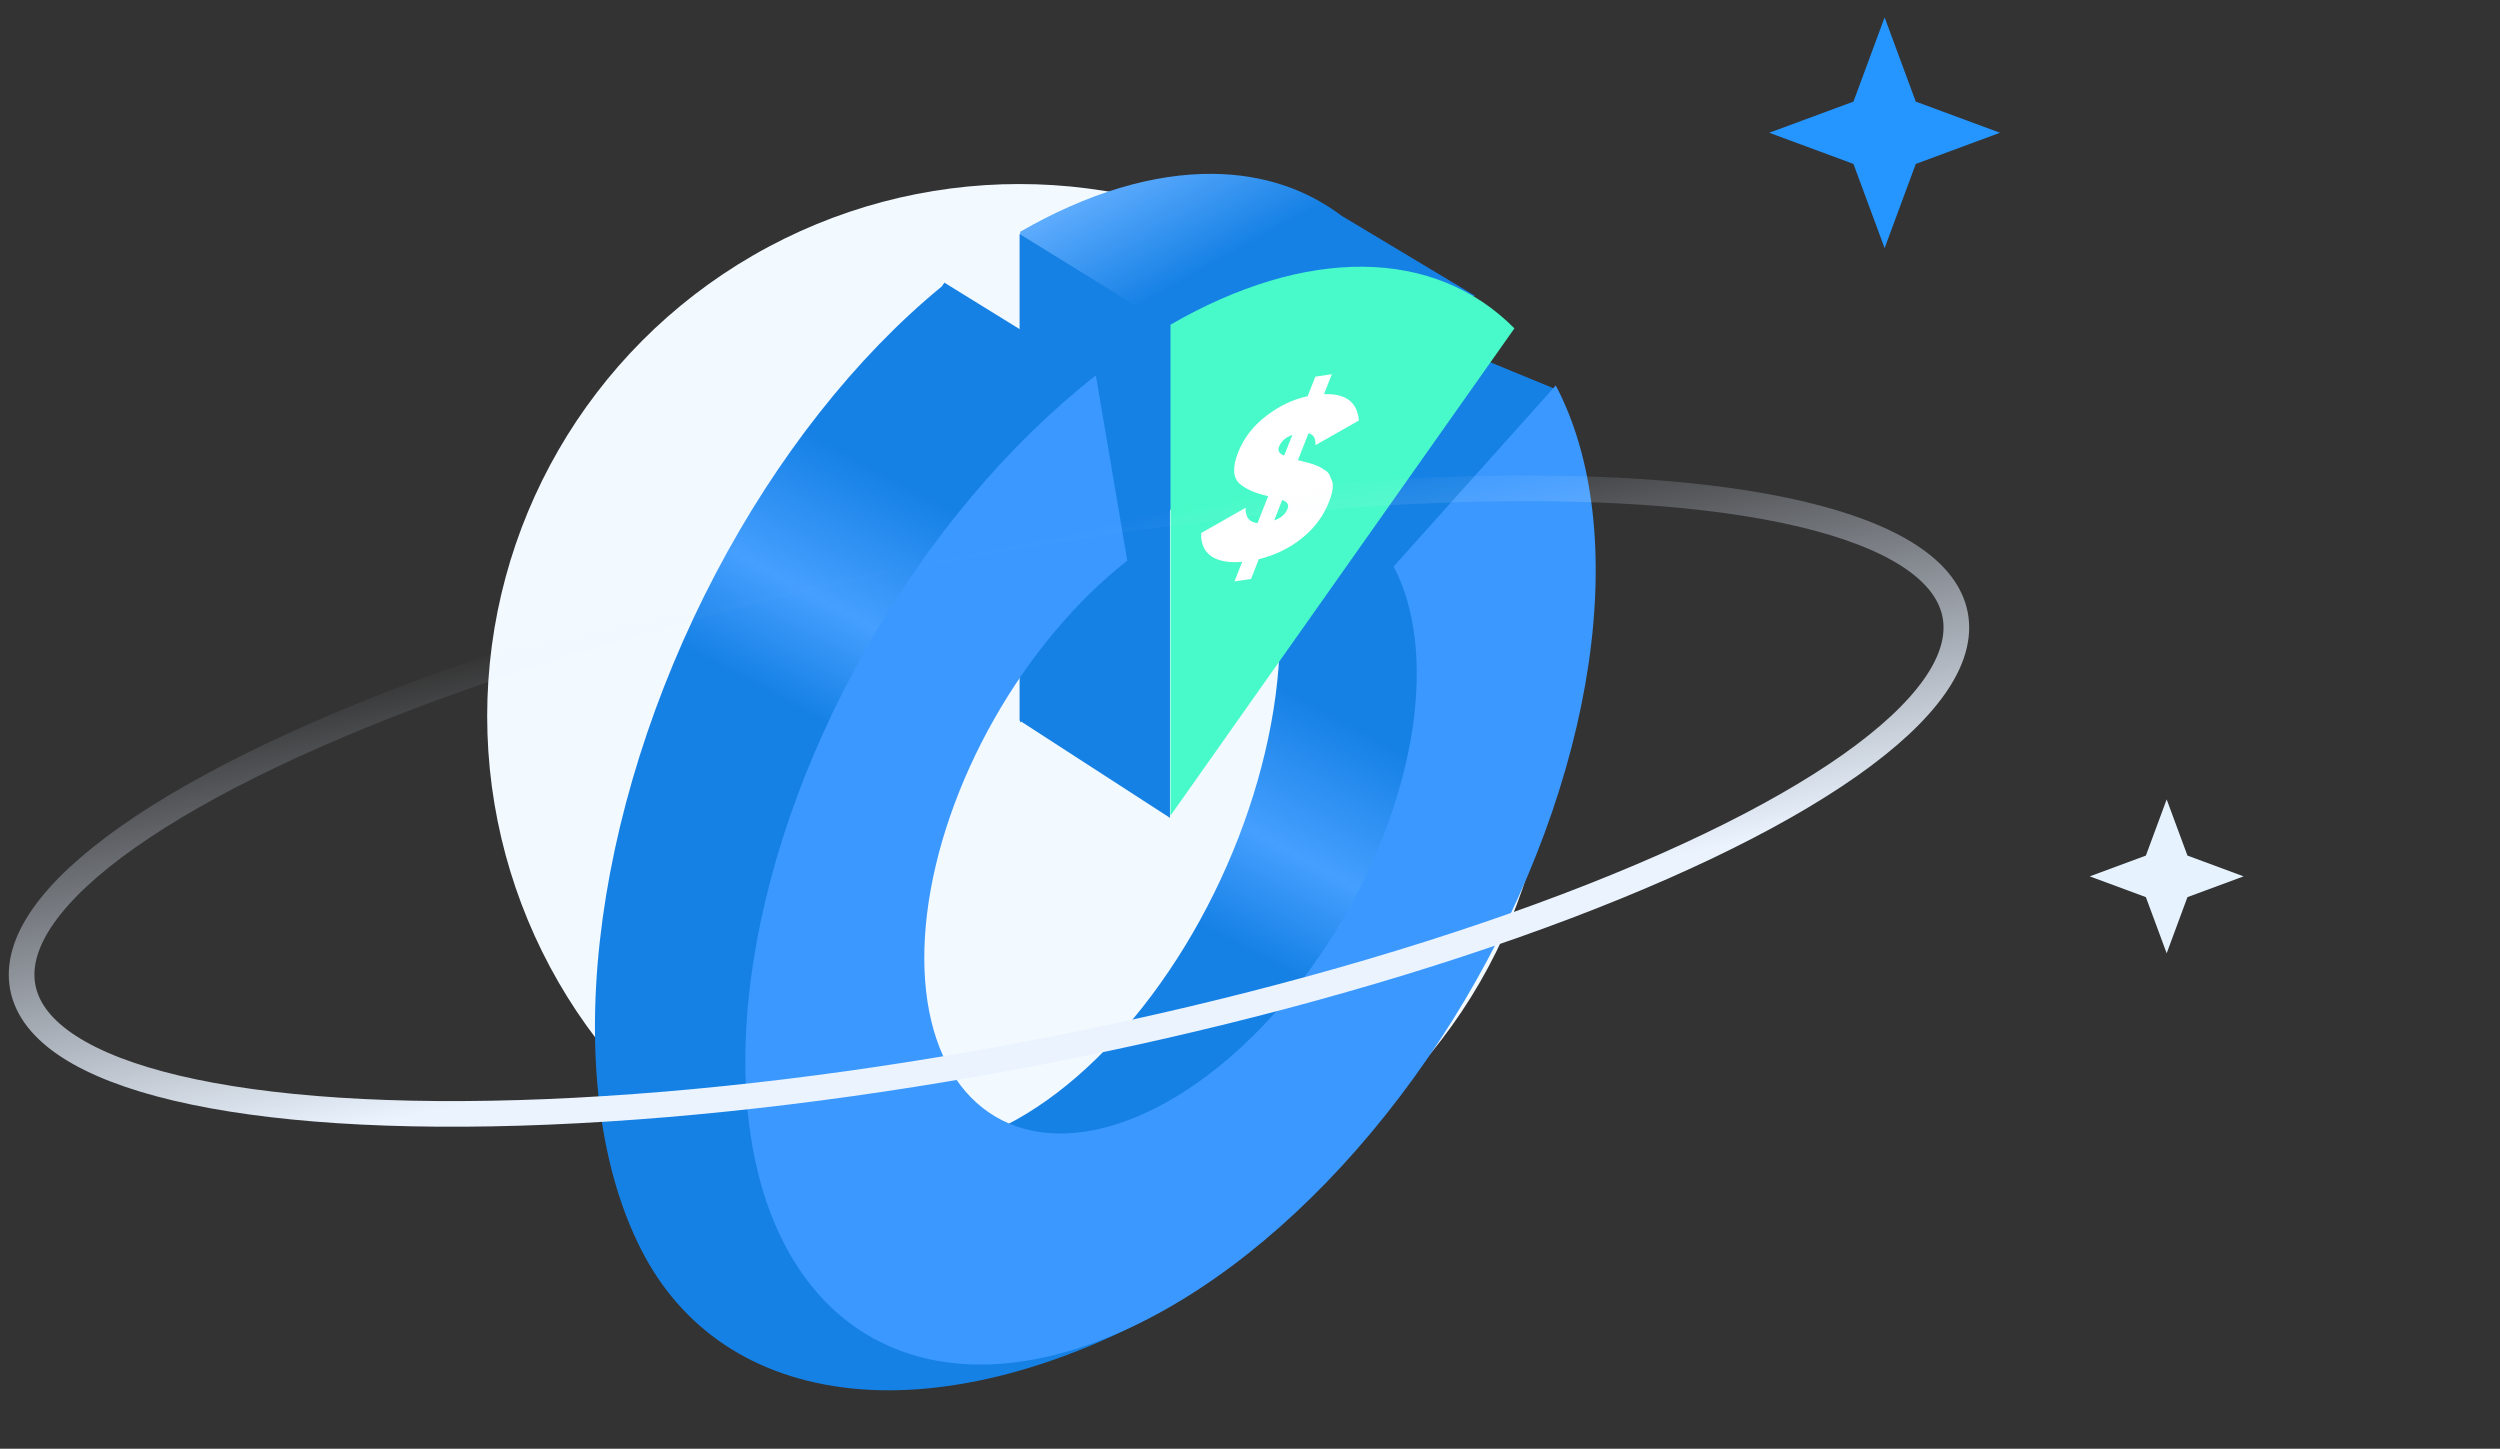 <svg width="195" height="113" viewBox="0 0 195 113" fill="none" xmlns="http://www.w3.org/2000/svg">
<rect x="0" y="0" width="195" height="113" fill="#333333" stroke="none"/>
<circle cx="79.5" cy="55.855" r="41.5" fill="#F2F9FF"/>
<path fill-rule="evenodd" clip-rule="evenodd" d="M73.662 22.047L85.392 29.292L75.732 43.782L59.569 76.741C59.904 79.194 60.553 81.4 61.505 83.27C63.425 87.041 66.477 89.258 70.235 89.61C73.993 89.962 78.267 88.431 82.457 85.232C86.648 82.033 90.544 77.327 93.6 71.774C96.655 66.221 98.716 60.1 99.494 54.27C100.271 48.44 99.726 43.194 97.935 39.269L109.62 25.467C112.551 31.89 113.443 40.474 112.171 50.013C112.17 50.022 112.169 50.031 112.168 50.04L119.547 55.485L110.232 74.142L106.048 71.496C104.987 73.927 103.81 76.322 102.527 78.654C100.599 82.157 99.451 85.664 98.374 88.95C96.658 94.19 95.125 98.871 90.911 102.087C82.976 106.572 74.058 109.099 66.416 108.297C58.775 107.495 53.15 103.637 50.01 97.466C46.869 91.296 45.741 82.892 46.784 73.435C47.827 63.978 50.988 53.942 55.824 44.737C60.59 35.664 66.747 27.847 73.453 22.348L73.662 22.047Z" fill="url(#paint0_linear_579_9704)"/>
<path fill-rule="evenodd" clip-rule="evenodd" d="M94.623 13.561C89.961 13.511 84.803 15.059 79.571 18.08L79.571 18.249L79.526 18.252L79.571 18.279L79.571 56.375L102.145 24.392L115.061 23.082L104.711 16.872L104.696 16.873C101.889 14.732 98.47 13.602 94.623 13.561Z" fill="url(#paint1_linear_579_9704)"/>
<path d="M109.542 25.497L121.272 30.327L109.542 43.437L97.812 39.297L109.542 25.497Z" fill="#1681E5"/>
<path d="M91.257 25.497L79.527 18.252V56.202L91.257 63.792V25.497Z" fill="#1681E5"/>
<path d="M121.35 30.066C124.282 35.622 125.174 43.232 123.902 51.83C122.63 60.428 119.257 69.581 114.257 78.004C109.257 86.428 102.881 93.699 96.025 98.797C89.168 103.895 82.174 106.564 76.025 106.43C69.876 106.295 64.881 103.364 61.74 98.047C58.6 92.73 57.472 85.294 58.515 76.784C59.557 68.274 62.718 59.117 67.554 50.597C72.39 42.077 78.658 34.623 85.478 29.281L87.929 43.733C83.979 46.827 80.349 51.144 77.549 56.078C74.748 61.012 72.917 66.315 72.313 71.244C71.71 76.172 72.363 80.478 74.182 83.557C76 86.636 78.893 88.334 82.454 88.412C86.015 88.49 90.066 86.944 94.037 83.992C98.008 81.039 101.7 76.828 104.596 71.95C107.491 67.072 109.444 61.771 110.181 56.792C110.918 51.812 110.401 47.405 108.704 44.188L121.35 30.066Z" fill="#3A98FF"/>
<path d="M91.3 25.324C96.532 22.303 101.69 20.755 106.352 20.805C111.014 20.856 115.049 22.503 118.125 25.614L91.3 63.619L91.3 25.324Z" fill="#48FAC9"/>
<path d="M103.656 39.16C103.222 40.26 102.522 41.199 101.556 41.977C100.59 42.755 99.468 43.301 98.189 43.613L97.58 45.157L96.291 45.349L96.894 43.822C95.842 43.912 95.034 43.765 94.469 43.381C93.921 42.984 93.662 42.382 93.692 41.576L97.154 39.608C97.133 40.335 97.443 40.734 98.085 40.806L98.919 38.694L98.774 38.666C97.876 38.454 97.183 38.145 96.697 37.738C96.162 37.25 96.119 36.438 96.567 35.302C97.011 34.178 97.73 33.236 98.723 32.476C99.742 31.679 100.833 31.155 101.995 30.904L102.597 29.378L103.886 29.187L103.269 30.748C104.962 30.675 105.87 31.358 105.995 32.799L102.601 34.723C102.637 34.194 102.458 33.887 102.064 33.8L101.237 35.894L101.256 35.892L101.694 36.01L102.181 36.138C102.337 36.182 102.484 36.232 102.624 36.29C102.839 36.358 103.096 36.498 103.393 36.71C103.461 36.744 103.51 36.782 103.54 36.822C103.583 36.86 103.617 36.905 103.643 36.957C103.685 36.995 103.709 37.036 103.715 37.08C103.738 37.109 103.758 37.162 103.774 37.238C103.807 37.3 103.833 37.352 103.851 37.393C104.044 37.755 103.979 38.343 103.656 39.16ZM99.763 34.844C99.642 35.151 99.776 35.382 100.166 35.536L100.804 33.921C100.278 34.11 99.932 34.418 99.763 34.844ZM100.011 39L99.381 40.597C99.918 40.405 100.269 40.103 100.432 39.689C100.558 39.369 100.418 39.14 100.011 39Z" fill="white"/>
<path d="M147 1.355L149.431 7.925L156 10.355L149.431 12.786L147 19.355L144.569 12.786L138 10.355L144.569 7.925L147 1.355Z" fill="#2595FF"/>
<path d="M169 62.355L170.621 66.735L175 68.356L170.621 69.976L169 74.356L167.379 69.976L163 68.356L167.379 66.735L169 62.355Z" fill="#E6F3FF"/>
<ellipse cx="77.14" cy="62.487" rx="76.75" ry="19.955" transform="rotate(-10.919 77.14 62.487)" stroke="url(#paint2_linear_579_9704)" stroke-width="2" stroke-linecap="round"/>
<defs>
<linearGradient id="paint0_linear_579_9704" x1="99.439" y1="33.504" x2="69.194" y2="89.686" gradientUnits="userSpaceOnUse">
<stop offset="0.274" stop-color="#1681E5"/>
<stop offset="0.446" stop-color="#459FFF"/>
<stop offset="0.576" stop-color="#1681E5"/>
<stop offset="0.862" stop-color="#1681E5"/>
</linearGradient>
<linearGradient id="paint1_linear_579_9704" x1="97.294" y1="7.847" x2="107.253" y2="25.605" gradientUnits="userSpaceOnUse">
<stop stop-color="#60ADFE"/>
<stop offset="0.482" stop-color="#1681E5"/>
</linearGradient>
<linearGradient id="paint2_linear_579_9704" x1="42.972" y1="77.847" x2="42.56" y2="43.531" gradientUnits="userSpaceOnUse">
<stop stop-color="#EAF3FE"/>
<stop offset="1" stop-color="#E3EDFF" stop-opacity="0"/>
</linearGradient>
</defs>
</svg>
